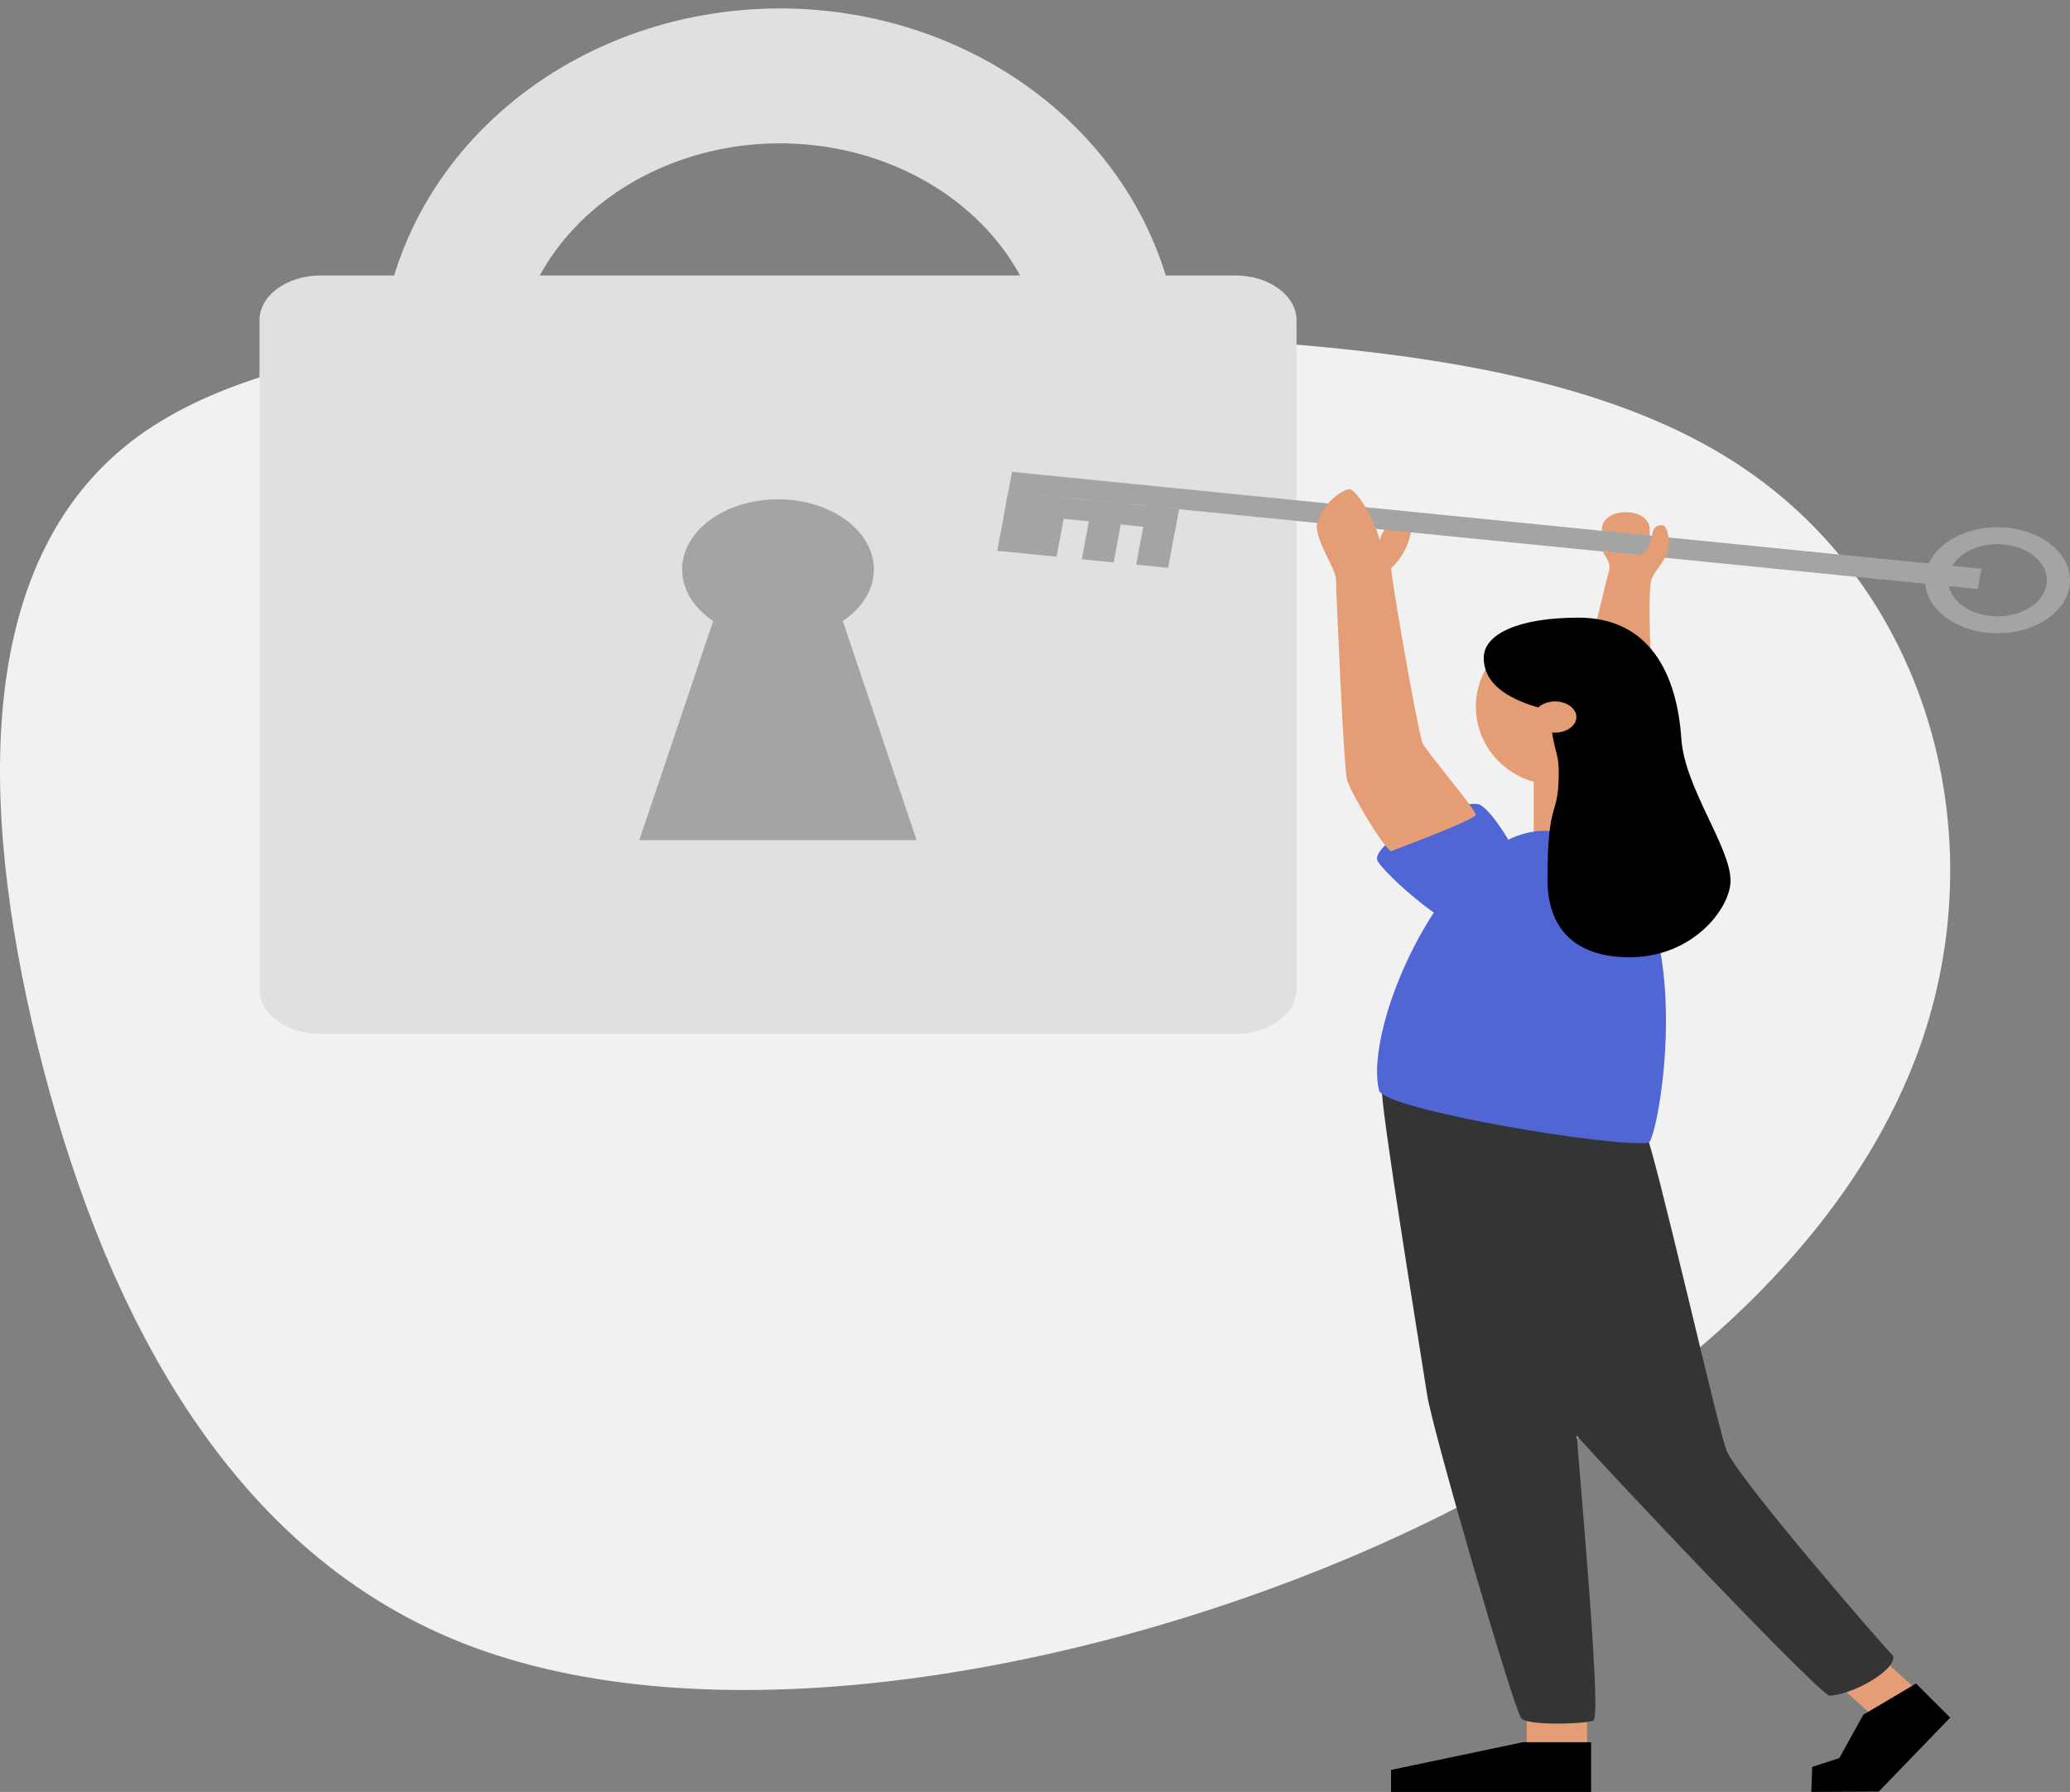 <svg width="491" height="425" viewBox="0 0 491 425" fill="none" xmlns="http://www.w3.org/2000/svg">
<rect x="0" y="0" width="491" height="425" fill="#808080" stroke="none"/>
<g clip-path="url(#clip0)">
<path d="M412.493 110.3C456.6 139.366 472.873 196.026 456.127 246.135C439.265 296.245 389.487 339.814 321.44 368.862C253.393 397.839 167.201 412.417 109.639 389.649C52.078 366.881 23.44 306.937 8.93 248.121C-5.457 189.301 -5.69 131.689 32.636 103.57C70.963 75.546 147.759 76.925 222.15 78.304C296.567 79.769 368.503 81.238 412.493 110.3Z" fill="#F1F1F1"/>
<path d="M376.448 406.791H362.139V413.777H376.448V406.791Z" fill="#E49D75"/>
<path d="M447.03 393.88L436.585 400.05L444.061 406.819L454.507 400.649L447.03 393.88Z" fill="#E49D75"/>
<path d="M385.968 121.504H385.314C382.368 121.504 379.98 123.25 379.98 125.404V127.409C379.98 129.563 382.368 131.309 385.314 131.309H385.968C388.914 131.309 391.302 129.563 391.302 127.409V125.404C391.302 123.25 388.914 121.504 385.968 121.504Z" fill="#E49D75"/>
<path d="M390.394 268.922C392.338 272.183 407.244 337.615 409.434 343.805C411.625 349.994 446.666 390.346 449.051 392.758C449.783 396.246 438.96 402.147 433.828 402.147C428.695 399.18 368.749 335.658 367.31 332.838C365.871 330.018 361.043 262.534 390.394 268.922Z" fill="#343434"/>
<path d="M327.811 258.083C327.13 260.785 337.259 322.539 338.517 330.833C339.774 339.127 359.183 405.943 360.901 407.611C362.618 409.279 375.683 408.919 377.938 408.085C380.194 407.251 373.532 338.416 373.532 333.426C373.532 328.435 391.029 282.406 388.781 269.074C386.532 255.742 327.811 258.083 327.811 258.083Z" fill="#343434"/>
<path d="M377.479 183.225H363.798V200.637H377.479V183.225Z" fill="#E49D75"/>
<path d="M293.003 65.332H76.076C68.052 65.332 61.547 70.09 61.547 75.958V234.6C61.547 240.468 68.052 245.225 76.076 245.225H293.003C301.028 245.225 307.533 240.468 307.533 234.6V75.958C307.533 70.09 301.028 65.332 293.003 65.332Z" fill="#E0E0E0"/>
<path d="M199.915 147.3C203.29 145.035 205.651 142.078 206.689 138.815C207.727 135.552 207.393 132.136 205.731 129.014C204.069 125.892 201.157 123.21 197.376 121.319C193.595 119.428 189.121 118.416 184.54 118.416C179.959 118.416 175.485 119.428 171.704 121.319C167.922 123.21 165.01 125.892 163.348 129.014C161.686 132.136 161.353 135.552 162.39 138.815C163.428 142.078 165.789 145.035 169.164 147.3L151.647 199.249H217.413L199.915 147.3Z" fill="#A4A4A4"/>
<path d="M106 88C106.189 69.377 114.595 51.574 129.39 38.464C144.185 25.355 164.171 18 185 18C205.829 18 225.815 25.355 240.61 38.464C255.405 51.574 263.811 69.377 264 88" stroke="#E0E0E0" stroke-width="32" stroke-linecap="round" stroke-linejoin="round"/>
<path d="M368.872 186.087C379.252 186.087 387.666 177.812 387.666 167.604C387.666 157.396 379.252 149.12 368.872 149.12C358.492 149.12 350.078 157.396 350.078 167.604C350.078 177.812 358.492 186.087 368.872 186.087Z" fill="#E49D75"/>
<path d="M366.312 197.05C343.526 197.05 323.216 243.278 327.117 258.619C328.271 263.15 382.799 272.292 391.133 271.012C394.095 268.065 406.181 197.05 366.312 197.05Z" fill="#5166D5"/>
<path d="M360.467 222.799C370.667 217.386 354.362 191.159 350.551 190.708C343.533 189.879 326.081 199.713 326.631 203.846C326.923 206.026 350.078 228.311 360.467 222.799Z" fill="#5166D5"/>
<path d="M329.865 201.898C327.117 199.486 320.248 187.68 319.496 184.879C318.744 182.078 316.904 139.978 316.904 137.485C316.904 134.992 312.367 128.703 312.367 124.949C312.367 121.196 317.591 116.106 320.248 116.039C323.086 117.513 327.026 126.158 327.208 128.362C328.199 123.622 332.891 122.532 334.175 122.532C335.458 122.532 335.289 129.855 329.975 134.783C330.163 138.404 336.456 174.267 337.473 176.343C338.491 178.419 350.078 192.026 350.052 193.23C350.026 194.433 329.865 201.898 329.865 201.898Z" fill="#E49D75"/>
<path d="M469.991 134.889L240.049 111.914L239.151 116.718L469.094 139.693L469.991 134.889Z" fill="#A4A4A4"/>
<path d="M253.212 118.121L239.15 116.716L236.55 130.629L250.612 132.034L253.212 118.121Z" fill="#A4A4A4"/>
<path d="M266.755 119.476L259.191 118.721L256.592 132.634L264.156 133.39L266.755 119.476Z" fill="#A4A4A4"/>
<path d="M391.911 158.296C391.373 156.049 390.887 139.769 391.716 137.471C392.546 135.172 394.788 133.494 395.793 130.063C396.136 128.883 395.592 124.798 394.497 124.627C392.138 124.257 392.002 126.191 391.69 127.613C390.485 132.461 388.029 131.575 386.895 131.461C385.761 131.347 381.866 130.855 380.589 130.831C379.312 130.807 382.566 132.727 381.574 135.793C380.796 138.205 377.141 154.277 376.39 156.907C379.118 156.988 391.911 158.296 391.911 158.296Z" fill="#E49D75"/>
<path d="M279.664 120.761L272.1 120.006L269.501 133.919L277.065 134.675L279.664 120.761Z" fill="#A4A4A4"/>
<path d="M279.66 120.765L239.15 116.718L238.229 121.648L278.739 125.696L279.66 120.765Z" fill="#A4A4A4"/>
<path d="M476.127 125.158C472.757 124.822 469.328 125.225 466.271 126.314C463.214 127.404 460.667 129.131 458.952 131.279C457.238 133.427 456.432 135.898 456.638 138.38C456.843 140.863 458.05 143.245 460.106 145.226C462.162 147.207 464.974 148.697 468.189 149.51C471.403 150.322 474.874 150.419 478.164 149.789C481.453 149.159 484.414 147.83 486.671 145.97C488.928 144.109 490.38 141.802 490.845 139.338C491.153 137.7 491.017 136.034 490.444 134.434C489.871 132.835 488.873 131.333 487.506 130.016C486.139 128.699 484.43 127.592 482.478 126.759C480.525 125.925 478.367 125.381 476.127 125.158ZM485.401 138.779C485.087 140.457 484.1 142.03 482.564 143.298C481.028 144.566 479.012 145.472 476.772 145.902C474.532 146.332 472.167 146.267 469.978 145.714C467.788 145.162 465.872 144.147 464.471 142.797C463.07 141.448 462.248 139.826 462.109 138.135C461.969 136.444 462.519 134.761 463.687 133.298C464.856 131.836 466.591 130.659 468.674 129.918C470.757 129.177 473.093 128.904 475.388 129.134C478.465 129.442 481.247 130.632 483.125 132.44C485.003 134.249 485.821 136.529 485.401 138.779Z" fill="#A4A4A4"/>
<path d="M330.046 134.746C329.191 132.295 327.526 130.153 327.253 128.309V128.366C327.072 126.158 323.132 117.513 320.293 116.044C317.636 116.11 312.413 121.2 312.413 124.954C312.413 127.708 314.875 131.826 316.184 134.807H330.021L330.046 134.746Z" fill="#E49D75"/>
<path d="M351.938 156.025C351.938 162.419 358.108 166.362 367.887 168.561C367.887 177.31 369.734 177.694 369.734 183.021C369.734 194.5 367.057 188.76 367.057 208.581C367.057 220.533 373.901 227.036 386.499 227.036C401.735 227.036 410.478 215.249 410.478 208.898C410.478 200.841 399.577 186.841 398.813 175.215C397.756 159.575 391.107 146.49 374.432 146.49C360.188 146.49 351.938 150.367 351.938 156.025Z" fill="black"/>
<path d="M368.853 173.755C371.644 173.755 373.908 172.1 373.908 170.059C373.908 168.017 371.644 166.362 368.853 166.362C366.061 166.362 363.798 168.017 363.798 170.059C363.798 172.1 366.061 173.755 368.853 173.755Z" fill="#E49D75"/>
<path fill-rule="evenodd" clip-rule="evenodd" d="M454.481 399.289L462.582 407.374L445.635 424.91L429.641 424.986L429.848 419.057L436.271 416.981L441.98 406.678L454.481 399.289Z" fill="black"/>
<path d="M377.407 413.194V425H329.956V419.772L361.264 413.194H377.407Z" fill="black"/>
</g>
<defs>
<clipPath id="clip0">
<rect width="491" height="425" fill="white"/>
</clipPath>
</defs>
</svg>
